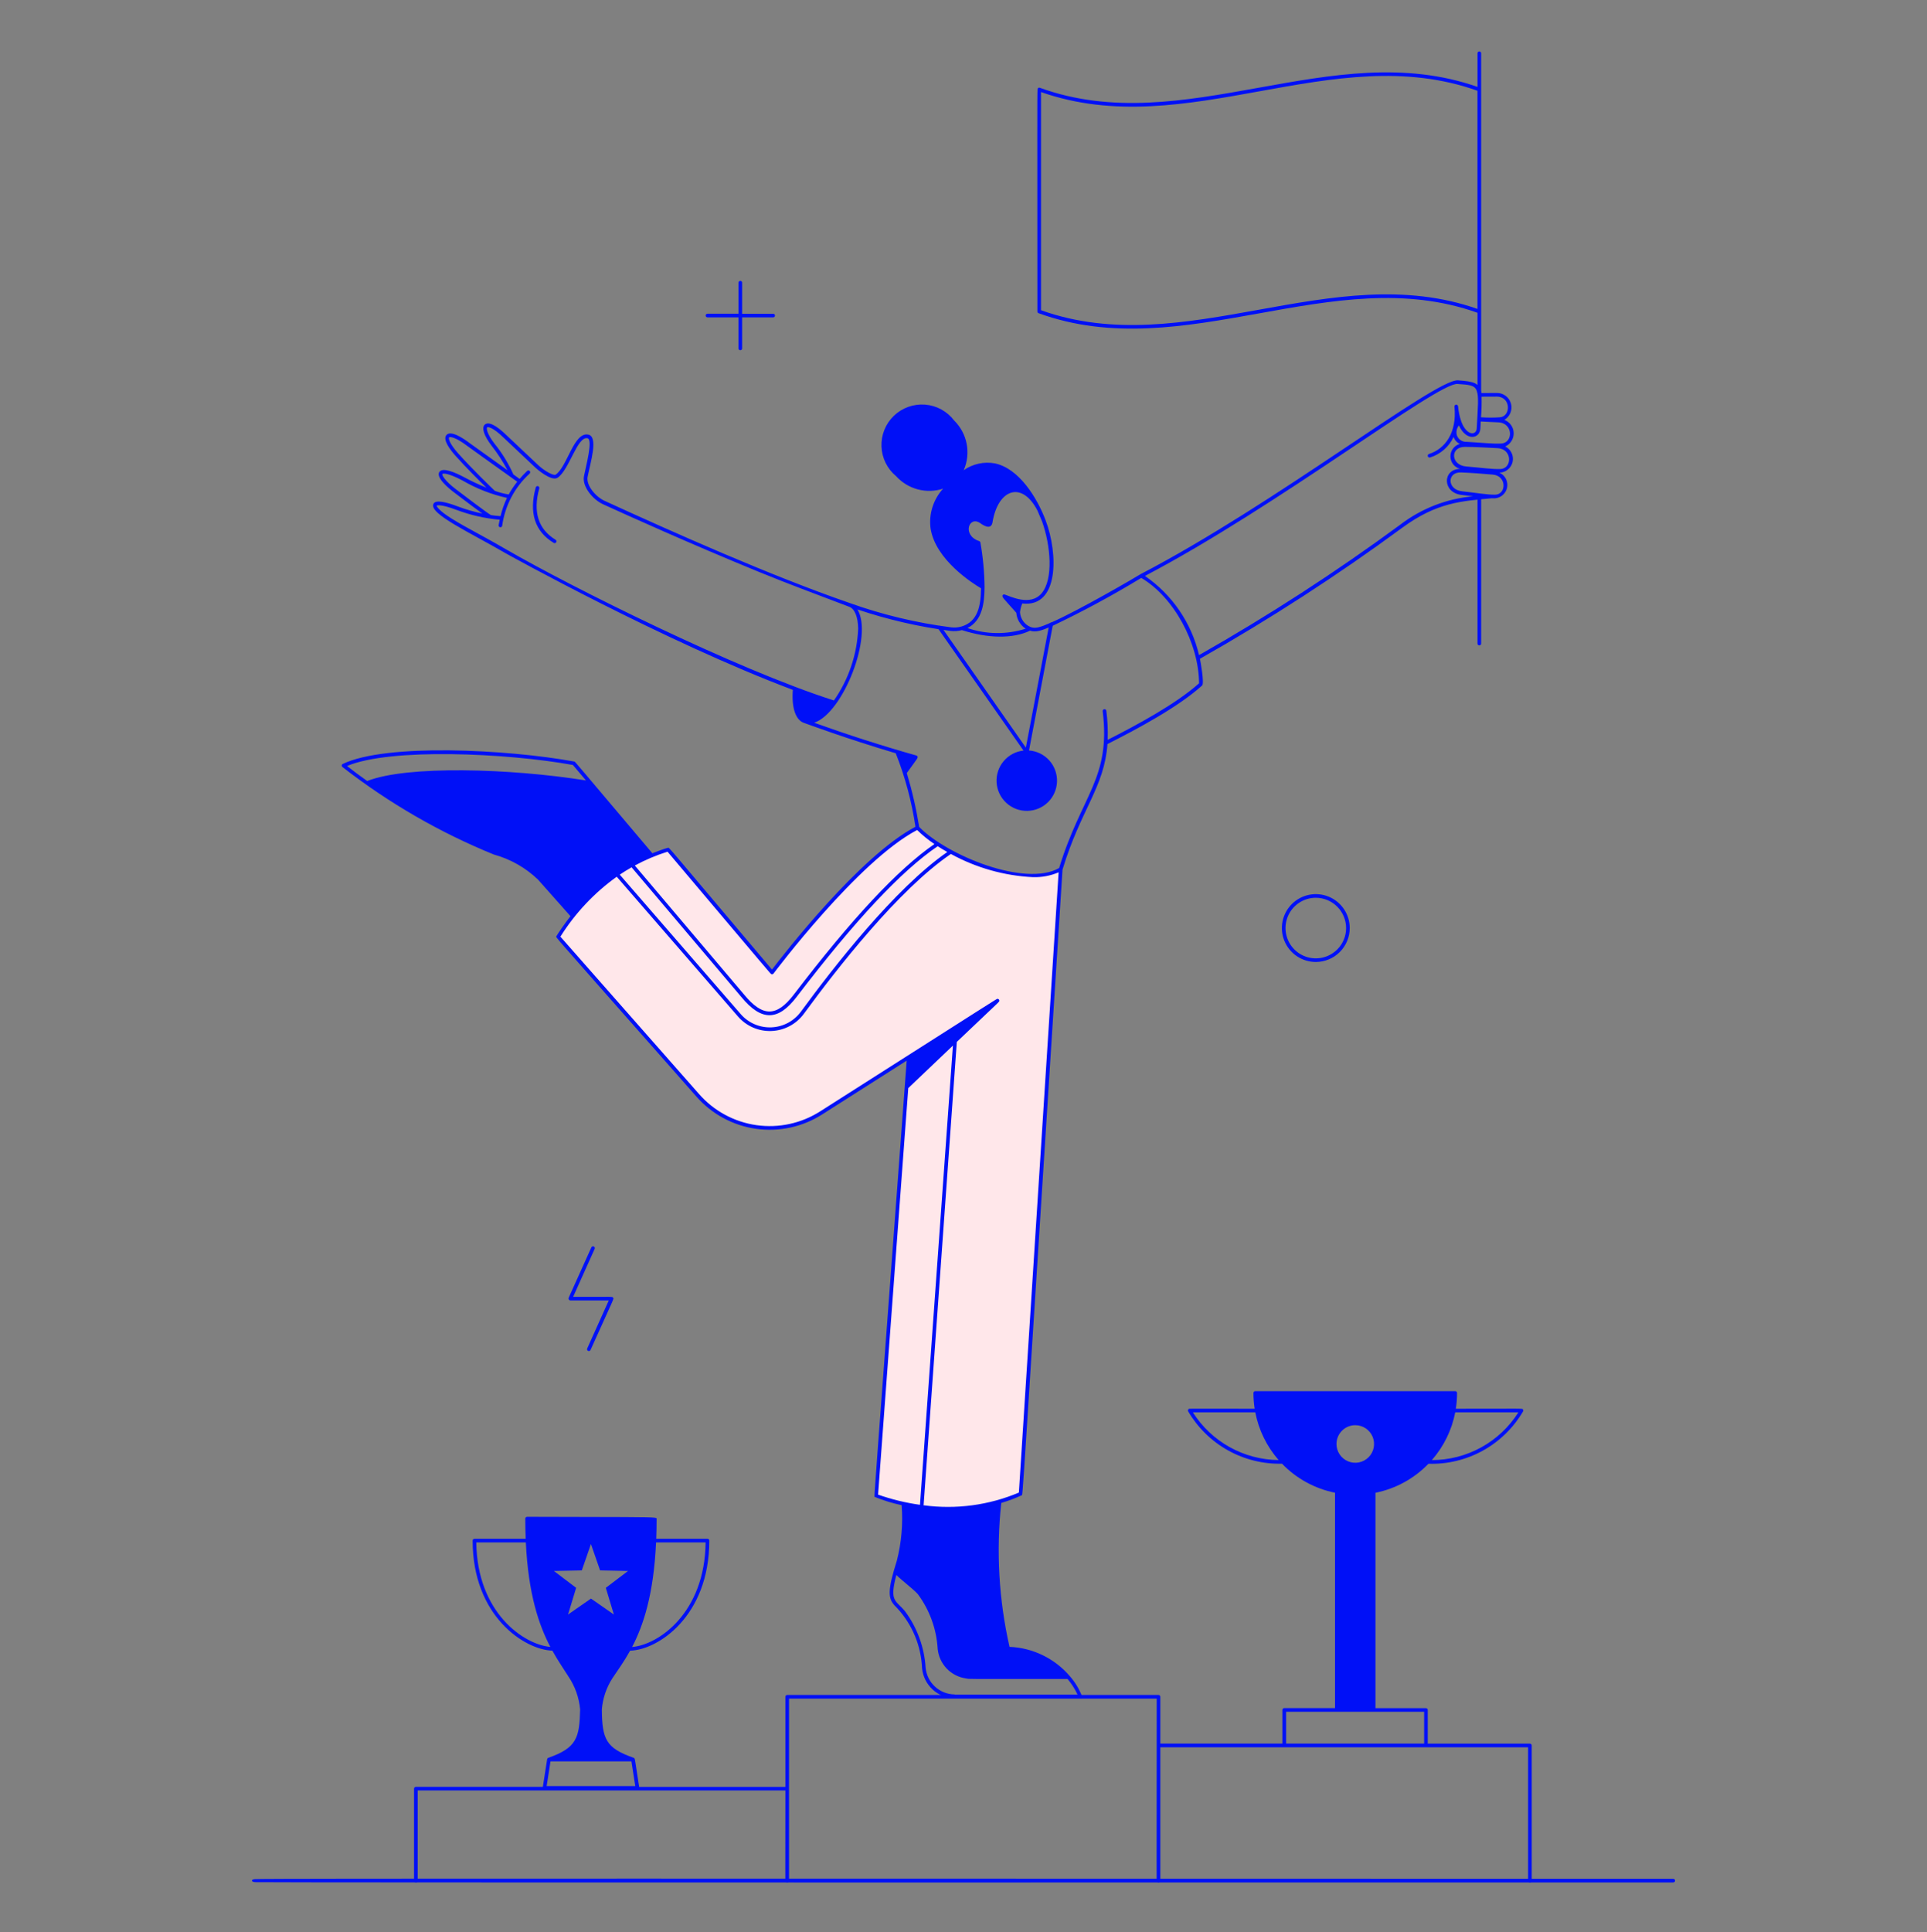 <svg width="400" height="401" viewBox="0 0 400 401" fill="none" xmlns="http://www.w3.org/2000/svg">
<rect x="0" y="0" width="400" height="401" fill="#808080" stroke="none"/>
<path d="M317.566 361.868H296.366V354.882C296.366 354.782 296.326 354.686 296.256 354.616C296.185 354.545 296.09 354.506 295.99 354.506H285.512V309.806C289.705 308.963 293.543 306.862 296.512 303.784C300.465 303.905 304.377 302.958 307.836 301.041C311.295 299.125 314.172 296.31 316.164 292.894L316.19 292.808C316.209 292.713 316.191 292.614 316.14 292.532C315.924 292.262 316.766 292.36 302.196 292.36C302.365 291.279 302.45 290.187 302.45 289.094C302.451 288.993 302.411 288.897 302.341 288.825C302.27 288.753 302.174 288.713 302.074 288.712H260.564C260.464 288.712 260.368 288.751 260.297 288.822C260.227 288.892 260.187 288.988 260.186 289.088C260.185 290.183 260.27 291.277 260.44 292.36C246.596 292.36 247.094 292.336 246.886 292.36C246.802 292.377 246.726 292.424 246.673 292.491C246.619 292.559 246.591 292.643 246.594 292.73V292.776C246.597 292.798 246.603 292.82 246.61 292.842L246.624 292.882C248.602 296.274 251.454 299.075 254.883 300.99C258.312 302.905 262.192 303.866 266.118 303.772C269.087 306.852 272.924 308.953 277.118 309.796V354.496H266.576C266.476 354.496 266.381 354.535 266.31 354.606C266.24 354.676 266.2 354.772 266.2 354.872V361.856H240.86V352.142C240.86 352.042 240.821 351.947 240.751 351.876C240.68 351.806 240.585 351.766 240.486 351.766H163.4C163.301 351.766 163.205 351.806 163.135 351.876C163.065 351.947 163.026 352.042 163.026 352.142V370.844H132.668C132.08 367.088 131.912 365.734 131.792 365.21C131.716 364.878 131.662 364.882 131.53 364.81C125.782 362.792 124.992 360.962 124.93 354.778C125.117 352.467 125.873 350.238 127.13 348.29C128.296 346.54 129.542 344.846 130.802 342.57C136.434 342.464 147.232 335.548 147.23 319.724C147.23 319.624 147.19 319.528 147.12 319.458C147.049 319.387 146.954 319.348 146.854 319.348H136.218C136.272 318.004 136.296 316.748 136.296 315.326C136.278 315.154 136.438 315.046 135.862 314.976C134.544 314.814 129.37 314.85 109.412 314.794C109.312 314.794 109.217 314.833 109.146 314.904C109.076 314.974 109.036 315.07 109.036 315.17C109.036 316.554 109.066 317.97 109.12 319.354H98.486C98.386 319.354 98.291 319.393 98.22 319.464C98.15 319.534 98.11 319.63 98.11 319.73C98.11 335.476 108.936 342.398 114.658 342.568C115.832 344.688 116.972 346.308 117.992 347.93C119.367 349.968 120.203 352.322 120.422 354.772C120.282 360.65 119.74 362.728 113.842 364.802C113.773 364.822 113.712 364.861 113.665 364.915C113.618 364.969 113.587 365.035 113.576 365.106L112.686 370.834H86.322C86.222 370.834 86.127 370.873 86.056 370.944C85.986 371.014 85.946 371.11 85.946 371.21V390.29C85.946 390.389 85.986 390.485 86.056 390.555C86.127 390.626 86.222 390.666 86.322 390.666C86.422 390.666 86.517 390.626 86.588 390.555C86.658 390.485 86.698 390.389 86.698 390.29V371.586H163.028C163.028 389.442 162.972 390.23 163.056 390.434C163.089 390.514 163.149 390.581 163.226 390.622C163.303 390.664 163.392 390.677 163.477 390.66C163.563 390.643 163.64 390.597 163.695 390.529C163.75 390.462 163.78 390.377 163.78 390.29V352.518H240.108C240.108 390.77 240.052 390.242 240.136 390.444L240.172 390.508C240.216 390.574 240.281 390.624 240.356 390.651C240.431 390.679 240.512 390.681 240.589 390.659C240.666 390.637 240.733 390.591 240.782 390.527C240.831 390.464 240.858 390.387 240.86 390.308V362.628H317.2V390.308C317.2 390.407 317.24 390.503 317.31 390.573C317.381 390.644 317.476 390.684 317.576 390.684C317.676 390.684 317.771 390.644 317.842 390.573C317.912 390.503 317.952 390.407 317.952 390.308V362.244C317.952 362.193 317.942 362.144 317.922 362.097C317.903 362.051 317.874 362.009 317.838 361.974C317.802 361.939 317.76 361.912 317.713 361.893C317.666 361.875 317.616 361.866 317.566 361.868ZM302.07 293.114H315.186C313.27 296.147 310.618 298.646 307.476 300.379C304.335 302.111 300.806 303.021 297.218 303.024C299.684 300.208 301.359 296.788 302.07 293.114ZM247.612 293.114H260.57C261.282 296.785 262.955 300.203 265.418 303.018C261.859 302.986 258.364 302.064 255.254 300.333C252.143 298.603 249.516 296.121 247.612 293.114ZM281.32 295.778C282.092 295.777 282.846 296.006 283.487 296.434C284.129 296.862 284.629 297.471 284.925 298.184C285.22 298.897 285.298 299.681 285.147 300.438C284.997 301.195 284.625 301.89 284.08 302.435C283.534 302.981 282.839 303.352 282.082 303.503C281.326 303.653 280.541 303.576 279.829 303.28C279.116 302.985 278.507 302.485 278.078 301.843C277.65 301.201 277.422 300.447 277.422 299.676C277.423 298.642 277.833 297.651 278.564 296.92C279.295 296.189 280.286 295.778 281.32 295.778ZM136.184 320.11H146.47C146.308 334.76 136.64 341.382 131.212 341.808C133.536 337.354 135.688 330.942 136.184 320.11ZM98.866 320.11H109.152C109.674 330.97 111.904 337.342 114.24 341.794C108.728 341.318 99.032 334.692 98.866 320.116V320.11ZM117.914 335.074L119.592 329.534L114.98 326.034L120.768 325.916L122.668 320.448L124.568 325.916L130.368 326.034L125.754 329.534L127.43 335.074L122.676 331.766L117.914 335.074ZM113.47 370.682L114.27 365.542H131.07L131.87 370.682H113.47ZM266.964 355.252H295.616V361.852H266.964V355.252Z" fill="#0010F7"/>
<path d="M347.326 389.924C161.586 389.924 55.68 389.82 52.946 389.988C52.086 390.04 52.068 390.566 52.982 390.618C54.83 390.724 288.864 390.674 347.326 390.674C347.425 390.674 347.521 390.634 347.591 390.564C347.661 390.493 347.701 390.398 347.701 390.299C347.701 390.199 347.661 390.104 347.591 390.033C347.521 389.963 347.425 389.924 347.326 389.924Z" fill="#0010F7"/>
<path d="M307.45 11.05C307.45 10.95 307.41 10.854 307.34 10.784C307.269 10.713 307.174 10.674 307.074 10.674C306.974 10.674 306.879 10.713 306.808 10.784C306.738 10.854 306.698 10.95 306.698 11.05V18.038C276.424 7.408 245.856 29.114 215.84 18.216C215.602 18.132 215.39 18.242 215.37 18.58C215.284 19.934 215.336 27.094 215.336 64.648C215.336 64.725 215.36 64.8 215.404 64.864C215.448 64.927 215.511 64.975 215.584 65.002C245.922 76.02 276.608 54.166 306.698 64.914V81.514C306.698 81.613 306.738 81.709 306.808 81.779C306.879 81.85 306.974 81.89 307.074 81.89C307.174 81.89 307.269 81.85 307.34 81.779C307.41 81.709 307.45 81.613 307.45 81.514C307.45 75.67 307.452 66.282 307.45 11.05ZM216.088 64.384V19.104C246.412 29.748 276.64 8.104 306.688 18.834V64.114C276.492 53.512 246.038 75.082 216.088 64.384Z" fill="#0010F7"/>
<path d="M306.698 133.57V103.248C306.698 103.148 306.738 103.052 306.808 102.982C306.879 102.911 306.974 102.872 307.074 102.872C307.174 102.872 307.269 102.911 307.34 102.982C307.41 103.052 307.45 103.148 307.45 103.248V133.57C307.45 133.669 307.41 133.765 307.34 133.835C307.269 133.906 307.174 133.946 307.074 133.946C306.974 133.946 306.879 133.906 306.808 133.835C306.738 133.765 306.698 133.669 306.698 133.57Z" fill="#0010F7"/>
<path d="M220.17 180.404L211.856 310.016C202.278 313.954 191.562 314.108 181.874 310.448L188.172 225.648L207.05 207.676L170.51 230.936C166.493 233.492 161.694 234.528 156.98 233.858C152.266 233.188 147.946 230.856 144.8 227.282L115.858 194.426C121 185.804 129.121 179.364 138.688 176.324L160.26 201.828C160.26 201.828 177.956 178.152 190.46 171.804C197.156 178.728 213.672 184.282 220.17 180.404Z" fill="#FFE7EA"/>
<path d="M213.6 155.75L218.558 129.658C218.577 129.559 218.556 129.458 218.5 129.375C218.444 129.292 218.357 129.235 218.259 129.217C218.161 129.198 218.059 129.219 217.977 129.275C217.894 129.331 217.837 129.417 217.818 129.516L212.944 155.162L195.36 130.036C195.3 129.961 195.214 129.913 195.119 129.9C195.024 129.886 194.928 129.909 194.85 129.964C194.772 130.019 194.717 130.101 194.697 130.195C194.677 130.288 194.693 130.386 194.742 130.468L212.452 155.77C210.846 155.945 209.37 156.733 208.33 157.969C207.291 159.205 206.767 160.795 206.869 162.407C206.971 164.019 207.691 165.53 208.878 166.625C210.065 167.72 211.629 168.316 213.244 168.287C214.859 168.259 216.401 167.61 217.55 166.474C218.698 165.338 219.364 163.803 219.41 162.188C219.456 160.574 218.878 159.004 217.796 157.804C216.714 156.605 215.211 155.869 213.6 155.75Z" fill="#0010F7"/>
<path d="M273.132 199.646C271.739 199.646 270.378 199.233 269.22 198.46C268.062 197.687 267.16 196.587 266.626 195.301C266.093 194.015 265.954 192.599 266.225 191.233C266.496 189.868 267.167 188.613 268.151 187.628C269.136 186.643 270.39 185.973 271.756 185.701C273.121 185.429 274.537 185.568 275.824 186.101C277.11 186.634 278.21 187.536 278.983 188.694C279.757 189.852 280.17 191.213 280.17 192.606C280.168 194.472 279.426 196.261 278.106 197.581C276.787 198.9 274.998 199.643 273.132 199.646ZM273.132 186.32C271.888 186.319 270.672 186.688 269.638 187.378C268.603 188.069 267.797 189.051 267.321 190.2C266.845 191.349 266.72 192.614 266.963 193.834C267.205 195.054 267.804 196.174 268.684 197.054C269.563 197.933 270.684 198.532 271.904 198.775C273.124 199.017 274.388 198.893 275.537 198.417C276.686 197.94 277.668 197.134 278.359 196.1C279.05 195.065 279.418 193.849 279.418 192.606C279.416 190.939 278.753 189.341 277.574 188.163C276.396 186.985 274.798 186.322 273.132 186.32Z" fill="#0010F7"/>
<path d="M160.492 65.118H154.048V58.668C154.048 58.568 154.009 58.473 153.938 58.403C153.868 58.333 153.773 58.294 153.674 58.294C153.575 58.294 153.48 58.333 153.41 58.403C153.339 58.473 153.3 58.568 153.3 58.668V65.114H146.85C146.751 65.114 146.656 65.153 146.585 65.223C146.515 65.293 146.476 65.388 146.476 65.488C146.476 65.587 146.515 65.682 146.585 65.752C146.656 65.822 146.751 65.862 146.85 65.862H153.296V72.312C153.296 72.411 153.335 72.506 153.406 72.576C153.476 72.646 153.571 72.686 153.67 72.686C153.769 72.686 153.864 72.646 153.934 72.576C154.005 72.506 154.044 72.411 154.044 72.312V65.866H160.494C160.593 65.865 160.688 65.826 160.758 65.755C160.828 65.685 160.867 65.59 160.867 65.491C160.867 65.391 160.827 65.296 160.757 65.226C160.686 65.156 160.591 65.117 160.492 65.118Z" fill="#0010F7"/>
<path d="M121.894 279.854L126.37 269.892H118.386C118.323 269.887 118.262 269.868 118.208 269.835C118.154 269.802 118.108 269.757 118.075 269.704C118.041 269.65 118.021 269.589 118.016 269.526C118.01 269.463 118.02 269.4 118.044 269.342L122.756 258.872C122.797 258.781 122.873 258.711 122.966 258.677C123.058 258.642 123.161 258.645 123.252 258.686C123.342 258.726 123.413 258.801 123.448 258.893C123.484 258.986 123.482 259.089 123.442 259.18L118.968 269.142C127.642 269.142 127.09 269.06 127.266 269.342C127.442 269.624 127.692 268.806 122.58 280.172C122.538 280.263 122.461 280.333 122.367 280.368C122.273 280.402 122.169 280.398 122.078 280.356C121.987 280.313 121.917 280.237 121.882 280.143C121.848 280.049 121.852 279.945 121.894 279.854Z" fill="#0010F7"/>
<path d="M71.078 159.18C80.674 166.648 91.252 172.761 102.514 177.346C105.962 178.292 109.119 180.085 111.696 182.564L118.42 190.14C117.326 191.54 115.722 193.86 115.512 194.278C115.478 194.368 115.354 194.31 115.596 194.64C116.378 195.702 120.952 200.766 144.516 227.532C147.71 231.192 152.114 233.582 156.924 234.265C161.734 234.948 166.629 233.879 170.716 231.252L188.21 220.116C181.192 314.55 181.432 310.432 181.562 310.656C183.373 311.397 185.247 311.974 187.162 312.38C187.463 316.252 187.125 320.147 186.162 323.91C185.912 324.69 185.704 325.398 185.524 326.03C184.024 331.29 184.678 332.21 186.262 333.776C189.388 337.183 191.208 341.586 191.4 346.206C191.561 347.91 192.349 349.494 193.612 350.65C194.875 351.806 196.522 352.452 198.234 352.462H224.26C224.284 352.462 224.312 352.514 224.336 352.51L224.404 352.488L224.472 352.454C224.523 352.418 224.565 352.371 224.593 352.316C224.622 352.261 224.638 352.2 224.638 352.138C224.043 350.572 223.174 349.125 222.07 347.866C220.514 346.044 218.599 344.564 216.445 343.517C214.291 342.47 211.943 341.879 209.55 341.782C207.329 331.99 206.75 321.897 207.838 311.916C209.288 311.489 210.705 310.958 212.078 310.326C212.342 310.126 211.858 316.004 220.552 180.472C224.386 167.872 229.21 163.484 229.88 154.416C236.008 151.322 244.62 146.728 249.546 142.25C250.01 141.74 249.198 137.25 249.08 136.718C263.605 128.489 277.63 119.407 291.08 109.518C298.316 104.214 303.46 104 309.652 103.406C309.868 103.406 310.08 103.42 310.29 103.42C310.91 103.378 311.499 103.13 311.962 102.716C312.426 102.301 312.737 101.744 312.847 101.132C312.957 100.52 312.86 99.888 312.57 99.338C312.28 98.788 311.815 98.351 311.248 98.096C311.889 98.082 312.507 97.853 313.003 97.445C313.499 97.038 313.844 96.476 313.982 95.85C314.12 95.223 314.044 94.569 313.766 93.991C313.488 93.412 313.024 92.945 312.448 92.662C312.987 92.418 313.441 92.02 313.754 91.518C314.066 91.016 314.223 90.433 314.204 89.841C314.184 89.25 313.99 88.678 313.646 88.198C313.301 87.717 312.822 87.35 312.268 87.142C312.838 86.806 313.282 86.292 313.53 85.678C313.777 85.065 313.815 84.387 313.637 83.749C313.46 83.112 313.076 82.552 312.547 82.155C312.017 81.758 311.372 81.547 310.71 81.556C310.71 81.556 308.268 81.556 307.48 81.57C307.164 79.49 305.976 79.17 302.624 78.932C297.884 78.656 264.824 104.562 236.74 119.168C236.14 119.568 223.88 126.744 218.048 129.266C215.77 130.248 214.904 130.49 213.926 130.132C213.303 129.878 212.766 129.453 212.376 128.906C211.987 128.358 211.761 127.711 211.726 127.04C211.805 126.422 211.963 125.817 212.196 125.24C219.806 126.15 219.7 114.972 217.038 107.968C215.238 103.206 211.476 97.204 206.508 96.168C205.391 95.966 204.246 95.986 203.137 96.229C202.028 96.471 200.979 96.93 200.048 97.58C200.799 95.861 201.01 93.956 200.655 92.115C200.3 90.273 199.394 88.583 198.058 87.268C197.342 86.325 196.434 85.544 195.395 84.977C194.356 84.409 193.208 84.068 192.028 83.975C190.847 83.882 189.661 84.04 188.546 84.438C187.43 84.836 186.412 85.465 185.557 86.284C184.702 87.104 184.03 88.094 183.585 89.192C183.14 90.289 182.932 91.468 182.975 92.651C183.017 93.834 183.309 94.995 183.832 96.058C184.355 97.12 185.096 98.06 186.008 98.816C187.21 100.146 188.772 101.1 190.505 101.561C192.238 102.022 194.067 101.972 195.772 101.416C194.769 102.512 194.015 103.813 193.564 105.228C193.113 106.644 192.975 108.141 193.16 109.616C194.144 116.216 202.034 121.15 203.636 122.092C203.592 125.626 203.036 129.012 199.588 130.024C198.889 130.228 198.155 130.287 197.432 130.196C190.239 129.276 183.167 127.579 176.34 125.136C159.96 119.478 139.698 110.448 125.48 103.936C123.63 103.088 121.642 100.714 121.974 98.978C122.548 95.998 124.28 90.62 122.096 90.192C119.12 89.606 117.754 96.864 115.36 98.496C114.896 98.812 112.942 97.676 111.76 96.568C111.76 96.568 105.514 90.692 105.148 90.334C102.996 88.234 101.396 87.446 100.64 88.116C99.914 88.762 100.44 90.404 102.058 92.516C103.3 94.106 104.4 95.802 105.344 97.586C102.344 95.448 97.962 92.322 97.562 92.018C96.138 90.934 93.612 89.264 92.688 90.264C91.806 91.218 93.474 93.38 94.548 94.584C96.714 97.012 99.41 99.692 100.98 101.222C99.422 100.591 97.9 99.877 96.42 99.082C94.4 98.004 91.854 96.934 91.196 97.96C90.454 99.12 93.078 101.296 94.24 102.18C97.24 104.464 99.04 105.802 100.124 106.58C98.411 106.23 96.728 105.744 95.092 105.128C90.556 103.408 90.118 104.294 89.974 104.586C88.974 106.61 97.628 110.546 104.924 114.798C105.218 114.968 137.906 133.142 164.576 143.172C164.282 146.832 165.152 149.444 166.872 150.02C167.836 150.35 175.458 153.22 185.936 156.328C187.882 161.24 189.256 166.361 190.03 171.588C178.486 177.642 162.564 198.182 160.244 201.226C137.528 174.368 139 175.942 138.65 175.95C138.092 176.066 136.104 176.806 135.414 177.084C118.564 157.178 119.442 158.136 119.242 158.058L119.192 158.044C105.258 155.51 80.126 154.23 71.15 158.548C71.092 158.575 71.043 158.616 71.005 158.668C70.968 158.72 70.945 158.78 70.938 158.844C70.931 158.907 70.94 158.971 70.964 159.03C70.989 159.089 71.028 159.14 71.078 159.18ZM131.104 179.998L153.846 206.868C158.076 212.034 161.544 211.896 165.376 206.868C177.51 190.984 187.086 180.76 194.642 175.622C195.258 176.022 196.042 176.49 196.642 176.822C185.768 184.354 172.986 200.742 166.272 209.932C165.561 210.904 164.641 211.705 163.578 212.273C162.516 212.841 161.339 213.162 160.135 213.212C158.932 213.262 157.732 213.041 156.626 212.563C155.52 212.086 154.535 211.366 153.746 210.456L128.646 181.522C129.449 180.982 130.268 180.474 131.104 179.998ZM182.27 310.188L188.536 225.822L197.804 216.998L190.97 312.304C188.006 311.892 185.092 311.183 182.27 310.188ZM223.68 351.71H198.228C198.196 351.71 198.168 351.65 198.14 351.654C196.635 351.634 195.191 351.059 194.084 350.04C192.977 349.021 192.285 347.629 192.14 346.132C191.881 341.882 190.392 337.799 187.854 334.38C185.896 332.028 184.58 332.436 186.066 326.874C187.12 327.93 189.808 329.99 190.53 330.852C192.976 334.154 194.404 338.099 194.64 342.202C194.79 343.731 195.448 345.167 196.51 346.278C197.572 347.389 198.977 348.111 200.498 348.33C201.622 348.494 198.842 348.446 221.6 348.446C222.438 349.435 223.137 350.533 223.68 351.71ZM211.494 309.764C205.257 312.396 198.427 313.307 191.718 312.402L198.614 216.228C205.64 209.538 207.214 208.096 207.358 207.894C207.4 207.837 207.425 207.77 207.431 207.7C207.436 207.63 207.422 207.559 207.39 207.497C207.358 207.434 207.309 207.382 207.248 207.346C207.188 207.31 207.118 207.292 207.048 207.294C206.848 207.294 208.432 206.346 170.308 230.612C166.372 233.14 161.659 234.169 157.028 233.511C152.396 232.853 148.156 230.552 145.08 227.028L116.328 194.39C119.382 189.524 123.353 185.299 128.022 181.952L153.178 210.952C154.041 211.947 155.118 212.736 156.327 213.258C157.537 213.78 158.849 214.022 160.166 213.967C161.482 213.913 162.77 213.561 163.932 212.94C165.094 212.319 166.101 211.444 166.878 210.38C173.63 201.138 186.536 184.594 197.384 177.23C202.627 180.108 208.458 181.754 214.432 182.042C216.254 182.094 218.066 181.753 219.744 181.042L211.494 309.764ZM310.318 102.668C308.624 102.668 306.638 102.312 303.48 101.96C300.322 101.608 300.34 97.884 303.328 98.05C305.8 98.152 307.462 98.3 309.846 98.494C312.83 98.734 312.71 102.66 310.318 102.668ZM311.44 97.34C309.666 97.396 307.764 97.096 304.354 96.812C301.116 96.546 300.954 92.744 304.064 92.744C306.11 92.744 309.376 92.932 310.864 93.008C313.986 93.172 313.916 97.262 311.44 97.34ZM307.536 82.322C308.294 82.312 310.694 82.308 310.694 82.308C313.638 82.308 313.694 86.39 311.358 86.604C310.047 86.691 308.731 86.691 307.42 86.604C307.532 85.179 307.571 83.75 307.536 82.322ZM307.372 87.468C307.9 87.49 310.24 87.63 310.954 87.648C314.138 87.734 314.154 91.91 311.628 92.048C309.896 92.146 307.662 91.878 304.416 91.694C303.974 91.718 303.537 91.595 303.173 91.345C302.809 91.095 302.537 90.731 302.402 90.31C302.31 89.961 302.302 89.596 302.377 89.243C302.453 88.891 302.611 88.562 302.838 88.282C304.346 91.64 307.178 91.082 307.292 88.942L307.372 87.468ZM302.556 79.682C307.356 80.018 307.022 79.946 306.54 88.908C306.46 90.4 304.426 90.484 303.326 87.484C302.976 86.456 302.751 85.391 302.654 84.31C302.642 84.212 302.592 84.123 302.515 84.061C302.439 84 302.341 83.971 302.243 83.981C302.145 83.991 302.055 84.039 301.992 84.115C301.929 84.19 301.898 84.287 301.906 84.386C302.456 89.786 299.998 93.148 296.62 94.222C296.525 94.252 296.446 94.319 296.4 94.408C296.354 94.497 296.345 94.6 296.376 94.696C296.406 94.791 296.474 94.87 296.562 94.916C296.651 94.962 296.755 94.97 296.85 94.94C297.915 94.609 298.9 94.06 299.74 93.326C300.581 92.593 301.258 91.692 301.73 90.682C301.839 90.997 302.01 91.288 302.233 91.536C302.456 91.784 302.727 91.985 303.03 92.126C302.462 92.285 301.963 92.627 301.609 93.099C301.256 93.57 301.067 94.145 301.074 94.735C301.08 95.325 301.281 95.896 301.645 96.36C302.008 96.824 302.515 97.155 303.086 97.302C299.362 97.38 299.388 102.268 303.398 102.714C304.292 102.814 305.078 102.914 305.784 103.002C300.271 103.495 295.012 105.547 290.622 108.918C277.255 118.744 263.321 127.774 248.892 135.962C247.326 129.278 243.323 123.419 237.666 119.53C265.296 105.038 298.426 79.328 302.556 79.682ZM204.37 121.882C204.339 118.768 204.05 115.662 203.506 112.596C203.495 112.528 203.466 112.464 203.421 112.412C203.377 112.359 203.319 112.32 203.254 112.298C199.632 111.086 201.124 106.944 203.47 108.57C204.67 109.446 205.836 109.78 206.036 108.308C207.18 101.524 212.122 99.708 215.352 105.964L216.318 108.242C218.1 113.254 218.678 120.164 216.24 123.1C213.88 125.944 209.604 123.7 208.516 123.374C208.226 123.326 207.798 123.54 208.334 124.216C208.718 124.702 209.534 125.546 210.954 127.168C211.009 127.83 211.212 128.471 211.548 129.044C211.885 129.617 212.346 130.107 212.898 130.478C208.961 131.732 204.726 131.685 200.818 130.344C203.882 128.81 204.34 125.242 204.37 121.882ZM95.09 94.082C93.28 92.052 93.05 90.962 93.222 90.776C93.348 90.638 94.374 90.55 97.088 92.616C97.546 92.964 107.168 99.832 107.374 99.976C106.706 100.804 106.113 101.689 105.6 102.622C104.617 102.463 103.652 102.213 102.716 101.874C102.164 101.344 98.11 97.466 95.09 94.082ZM94.69 101.584C92.194 99.688 91.712 98.55 91.826 98.37C91.91 98.238 92.926 98.076 96.062 99.75C98.919 101.409 102.016 102.616 105.242 103.33C104.664 104.542 104.214 105.811 103.902 107.118C102.984 107.06 102.546 106.986 101.918 106.904C101.236 106.552 96.33 102.826 94.694 101.584H94.69ZM105.29 114.154C99.45 110.754 97.024 109.666 93.71 107.606C91.074 105.962 90.618 105.068 90.63 104.938C90.63 104.938 91.23 104.48 94.814 105.84C97.679 106.913 100.676 107.593 103.724 107.86C103.644 108.23 103.57 108.605 103.502 108.984C103.484 109.082 103.506 109.183 103.563 109.265C103.62 109.347 103.707 109.403 103.805 109.421C103.903 109.438 104.004 109.416 104.086 109.36C104.168 109.303 104.224 109.216 104.242 109.118C104.811 104.948 106.831 101.111 109.946 98.282C110.018 98.212 110.059 98.117 110.06 98.017C110.062 97.918 110.023 97.821 109.954 97.75C109.884 97.678 109.789 97.637 109.69 97.635C109.59 97.634 109.494 97.672 109.422 97.742C108.846 98.298 108.328 98.846 107.86 99.392L106.568 98.464C105.543 96.168 104.222 94.016 102.638 92.064C100.994 89.922 100.952 88.84 101.122 88.688C101.26 88.568 102.25 88.586 104.604 90.888C104.974 91.252 111.226 97.132 111.226 97.132C111.258 97.162 114.454 100.032 115.766 99.132C118.188 97.476 119.82 90.532 121.932 90.944C123.15 91.178 121.636 96.676 121.216 98.85C120.816 100.946 123.016 103.65 125.154 104.638C129.978 106.838 143.236 112.838 157.568 118.704C163.78 121.25 170.46 123.704 176.302 125.936C177.44 126.37 178.102 128.05 178.138 130.47C177.913 135.814 176.168 140.984 173.108 145.372C152.742 138.882 118.438 121.748 105.302 114.154H105.29ZM188.232 160.438C189.508 158.652 190.096 157.888 190.342 157.504C190.588 157.12 190.482 156.904 190.24 156.802C183.148 154.802 175.998 152.506 169.002 149.992C175.024 147.992 181.296 131.924 177.99 126.484C184.272 128.596 190.745 130.089 197.318 130.94C198.105 131.038 198.904 130.981 199.67 130.774C205.174 132.534 210.308 132.574 213.808 130.89C215.028 131.29 216.154 130.89 218.332 129.958C224.689 126.939 230.887 123.595 236.9 119.94C243.602 123.866 248.834 133.392 248.9 141.808C244.126 146.096 235.928 150.502 229.922 153.546C229.998 151.528 229.905 149.508 229.644 147.506C229.638 147.457 229.622 147.409 229.598 147.366C229.574 147.323 229.541 147.285 229.502 147.255C229.463 147.224 229.418 147.202 229.371 147.188C229.323 147.175 229.273 147.172 229.224 147.178C229.175 147.184 229.127 147.199 229.084 147.224C229.041 147.248 229.003 147.281 228.973 147.32C228.943 147.359 228.92 147.403 228.907 147.451C228.894 147.499 228.89 147.549 228.896 147.598C230.612 161.598 224.51 164.918 219.852 180.15C212.826 184.164 196.6 177.55 190.798 171.62C190.192 167.839 189.335 164.104 188.232 160.438ZM138.562 176.758C160.762 203.008 159.898 202.084 160.146 202.186L160.212 202.2H160.25C160.309 202.201 160.367 202.189 160.421 202.164C160.474 202.138 160.52 202.1 160.556 202.054C160.734 201.822 178.114 178.678 190.378 172.254C191.478 173.339 192.68 174.316 193.966 175.172C186.382 180.41 176.826 190.638 164.778 206.41C161.178 211.108 158.274 211.08 154.422 206.374L131.774 179.626C133.94 178.455 136.213 177.494 138.562 176.758ZM118.918 158.758L121.634 161.968C105.906 159.468 84.522 158.818 76.22 162.09C74.742 161.042 73.336 159.998 72.032 158.974C80.99 155.194 105.058 156.258 118.918 158.758Z" fill="#0010F7"/>
<path d="M115.328 112.022C111.728 109.844 110.594 106.256 111.94 101.356C111.953 101.308 111.957 101.258 111.951 101.209C111.945 101.16 111.929 101.113 111.904 101.07C111.88 101.027 111.847 100.989 111.808 100.958C111.769 100.928 111.725 100.906 111.677 100.893C111.629 100.879 111.58 100.876 111.53 100.882C111.481 100.888 111.434 100.904 111.391 100.928C111.348 100.953 111.31 100.985 111.28 101.024C111.249 101.063 111.227 101.108 111.214 101.156C109.768 106.42 111.014 110.292 114.938 112.666C115.023 112.717 115.126 112.733 115.223 112.709C115.32 112.685 115.403 112.624 115.455 112.539C115.507 112.453 115.522 112.351 115.499 112.254C115.475 112.157 115.413 112.073 115.328 112.022Z" fill="#0010F7"/>
</svg>

